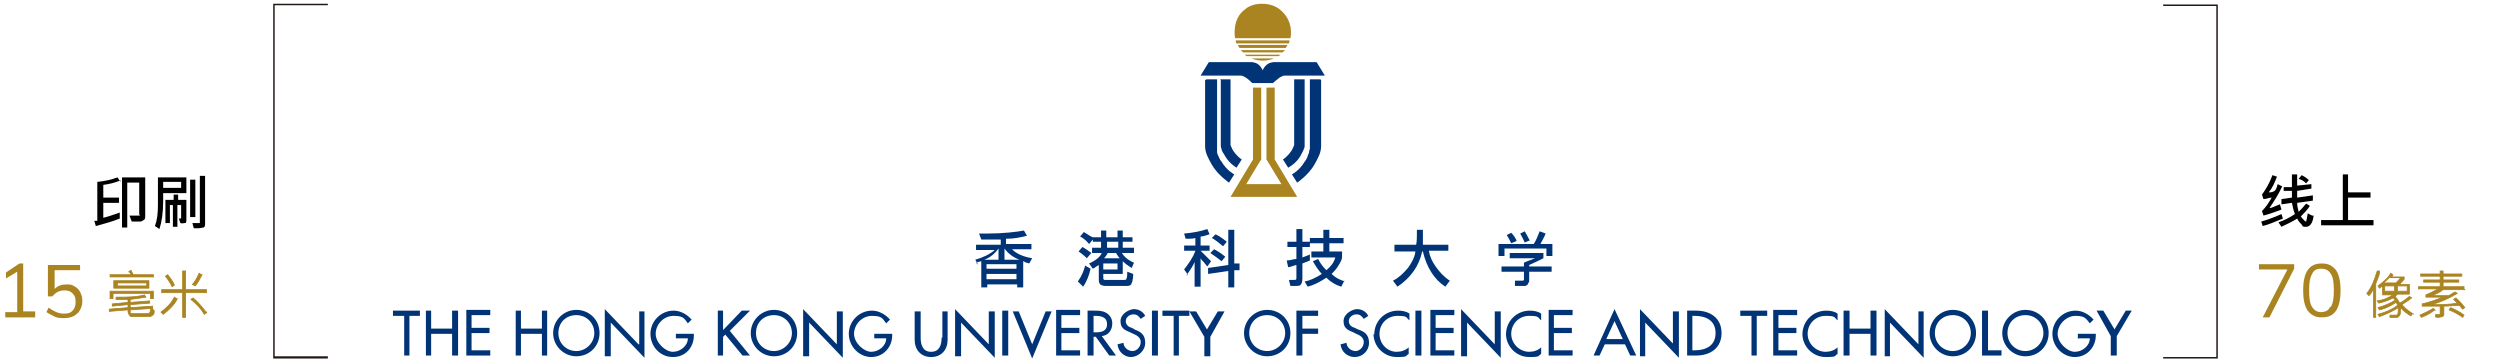 <svg width="334" height="48" viewBox="0 0 334 48" fill="none" xmlns="http://www.w3.org/2000/svg">
<g clip-path="url(#clip0_83_3489)">
<path d="M43.8 47.9H36.5V0.5H43.8V0.7H36.7V47.6H43.8V47.8V47.9Z" fill="#231815"/>
<path d="M296.3 47.9H289V47.7H296.1V0.8H289V0.6H296.3V48V47.9Z" fill="#231815"/>
<path d="M4.7 41.7V42.4H0.7V41.7H2.3V36.3L0.8 37.2V36.4L2.6 35.2H3.1V41.6H4.7V41.7Z" fill="#AA8420"/>
<path d="M9.9 38.2C10.2 38.4 10.5 38.6 10.7 39C10.9 39.4 11 39.7 11 40.2C11 40.7 10.9 41 10.7 41.4C10.5 41.8 10.2 42 9.9 42.2C9.5 42.4 9.1 42.5 8.6 42.5C8.1 42.5 7.7 42.5 7.3 42.3C6.9 42.1 6.5 41.9 6.2 41.7L6.5 41.1C7.2 41.6 7.8 41.9 8.5 41.9C9.2 41.9 9.4 41.8 9.7 41.5C10 41.2 10.1 40.8 10.1 40.3C10.1 39.8 10 39.5 9.7 39.2C9.4 38.9 9.1 38.8 8.6 38.8C7.9 38.8 7.4 39.1 7 39.6H6.4V35.4H10.7V36.1H7.3V38.6C7.7 38.2 8.2 38 8.8 38C9.4 38 9.6 38 10 38.3L9.9 38.2Z" fill="#AA8420"/>
<path d="M306.5 35.3V35.9L303.2 42.4H302.3L305.6 36H301.8V35.3H306.5Z" fill="#AA8420"/>
<path d="M308.3 41.5C307.9 40.9 307.7 40 307.7 38.8C307.7 37.6 307.9 36.7 308.3 36.1C308.7 35.5 309.3 35.2 310.2 35.2C311.1 35.2 311.6 35.5 312.1 36.1C312.5 36.7 312.7 37.6 312.7 38.8C312.7 40 312.5 40.9 312.1 41.5C311.7 42.1 311.1 42.4 310.2 42.4C309.3 42.4 308.8 42.1 308.3 41.5ZM311.4 41C311.7 40.5 311.8 39.8 311.8 38.8C311.8 37.8 311.7 37 311.4 36.6C311.1 36.1 310.7 35.9 310.1 35.9C309.5 35.9 309.1 36.1 308.9 36.6C308.6 37.1 308.5 37.8 308.5 38.8C308.5 39.8 308.6 40.6 308.9 41C309.2 41.5 309.6 41.7 310.1 41.7C310.6 41.7 311.1 41.5 311.3 41H311.4Z" fill="#AA8420"/>
<path d="M173.3 26.3L170.3 21.3C170.3 21.3 170.3 21.2 170.3 21V11.7H169.2V21.3L171.2 24.6H166.5C166.5 24.6 168.4 21.4 168.5 21.3V11.7H167.4V21C167.4 21.2 167.4 21.3 167.4 21.3L164.4 26.3H173.6H173.3Z" fill="#AA8420"/>
<path d="M172.4 5.1C172.4 5.1 173 2.8 170.9 1.2C170.9 1.2 170.1 0.5 168.6 0.5C167.1 0.5 166.4 1.2 166.4 1.2C164.5 2.5 165 5.1 165 5.1H172.4Z" fill="#AA8420"/>
<path d="M165.3 5.8H172.2C172.2 5.7 172.3 5.5 172.3 5.4H165.1C165.1 5.5 165.1 5.7 165.2 5.8" fill="#AA8420"/>
<path d="M172.1 6H165.4C165.4 6.1 165.5 6.3 165.6 6.4H171.8C171.8 6.3 172 6.1 172 6" fill="#AA8420"/>
<path d="M166.1 7H171.4C171.4 6.9 171.6 6.8 171.7 6.7H165.8C165.8 6.8 166 6.9 166.1 7Z" fill="#AA8420"/>
<path d="M166.6 7.5H170.8C170.9 7.5 171 7.3 171.1 7.3H166.3C166.3 7.3 166.5 7.5 166.6 7.5Z" fill="#AA8420"/>
<path d="M167.2 7.8C167.7 8 168.2 8.1 168.7 8.1C169.2 8.1 169.8 8 170.2 7.8H167.2Z" fill="#AA8420"/>
<path d="M175.9 8.3H170.2C170.2 8.3 169.7 8.3 169.3 8.6C169 8.8 168.7 9.3 168.7 9.4C168.7 9.4 168.5 8.9 168.1 8.6C167.7 8.3 167.2 8.3 167.2 8.3H161.5L160.4 10.1H165.6C165.6 10.1 165.7 10.1 165.8 10.1C165.9 10.1 166.2 10.2 166.5 10.4C166.9 10.7 167 10.8 167.1 10.9L167.3 11.1H170.1C170.1 11.1 170.2 10.9 170.3 10.9C170.3 10.9 170.5 10.7 170.9 10.4C171.2 10.2 171.5 10.1 171.6 10.1H171.8H177L175.9 8.3Z" fill="#003477"/>
<path d="M161 10.7V19.3V19.5C161 20.4 161.4 21.1 161.9 22C162.7 23.4 164.2 24.4 164.2 24.4L164.9 23.3C164.9 23.3 163.9 22.8 163.2 21.6C163 21.4 162.9 21.1 162.8 20.9C162.7 20.7 162.6 20.5 162.6 20.3C162.6 20.2 162.6 20.1 162.6 19.9C162.6 19.7 162.6 19.6 162.6 19.5V19.2V10.6H161.2L161 10.7Z" fill="#003477"/>
<path d="M163.1 10.7V19.4V19.5C163.1 19.6 163.1 19.7 163.2 19.9C163.2 20.2 163.5 20.5 163.7 20.9C164.3 21.9 165.2 22.4 165.2 22.4L165.9 21.3C165.9 21.3 165.7 21.2 165.4 20.9C165.2 20.7 165 20.5 164.8 20.2C164.6 19.9 164.5 19.6 164.4 19.4C164.4 19.2 164.4 19.1 164.4 19V10.6H163L163.1 10.7Z" fill="#003477"/>
<path d="M176.5 10.7V19.3V19.5C176.5 20.4 176.1 21.1 175.6 22C174.8 23.4 173.3 24.4 173.3 24.4L172.6 23.3C172.6 23.3 173.6 22.8 174.3 21.6C174.5 21.4 174.6 21.1 174.7 20.9C174.7 20.7 174.9 20.5 174.9 20.3C174.9 20.2 174.9 20.1 175 19.9C175 19.7 175 19.6 175 19.5V19.2V10.6H176.4L176.5 10.7Z" fill="#003477"/>
<path d="M174.3 10.7V19.3C174.3 19.4 174.3 19.5 174.3 19.5C174.3 19.6 174.3 19.7 174.2 19.9C174.1 20.2 173.9 20.5 173.7 20.9C173.1 21.9 172.1 22.4 172.1 22.4L171.4 21.3C171.4 21.3 171.6 21.2 171.9 20.9C172.1 20.7 172.3 20.5 172.5 20.2C172.7 19.9 172.8 19.6 172.9 19.4C172.9 19.2 172.9 19.1 172.9 19V10.6H174.3V10.7Z" fill="#003477"/>
<path d="M52.6 42.2H54V47.5H54.7V42.2H56.1V41.5H52.5V42.2H52.6Z" fill="#003477"/>
<path d="M60.4 43.9H57.6V41.5H56.9V47.5H57.6V44.6H60.4V47.5H61.2V41.5H60.4V43.9Z" fill="#003477"/>
<path d="M62.3 47.5H65.5V46.8H63V44.5H65.4V43.8H63V42.1H65.5V41.4H62.3V47.4V47.5Z" fill="#003477"/>
<path d="M72.4 43.9H69.6V41.5H68.9V47.5H69.6V44.6H72.4V47.5H73.1V41.5H72.4V43.9Z" fill="#003477"/>
<path d="M77 41.4C75.3 41.4 73.9 42.8 73.9 44.5C73.9 46.2 75.3 47.6 77 47.6C78.7 47.6 80.1 46.3 80.1 44.5C80.1 42.7 78.7 41.4 77 41.4ZM77 46.9C75.7 46.9 74.6 45.9 74.6 44.5C74.6 43.1 75.6 42.1 77 42.1C78.4 42.1 79.4 43.2 79.4 44.5C79.4 45.8 78.3 46.9 77 46.9Z" fill="#003477"/>
<path d="M85.3 46L80.8 41.3V47.6H81.6V43.1L86.1 47.8V41.6H85.4V46H85.3Z" fill="#003477"/>
<path d="M90.3 45.2H91.9C91.9 46.2 90.9 47 89.9 47C88.9 47 87.6 45.8 87.6 44.6C87.6 43.4 88.6 42.2 90 42.2C91.4 42.2 91.4 42.6 91.9 43.2L92.4 42.7C91.8 42 90.9 41.5 90 41.5C88.3 41.5 86.9 42.9 86.9 44.6C86.9 46.3 88.2 47.7 89.9 47.7C91.6 47.7 92.7 46.4 92.7 44.8V44.6H90.3V45.3V45.2Z" fill="#003477"/>
<path d="M100.1 41.5H99.1L96.6 44.1V41.5H95.9V47.5H96.6V45L96.9 44.7L99.2 47.5H100.2L97.5 44.2L100.2 41.5H100.1Z" fill="#003477"/>
<path d="M103.4 41.4C101.7 41.4 100.3 42.8 100.3 44.5C100.3 46.2 101.7 47.6 103.4 47.6C105.1 47.6 106.5 46.3 106.5 44.5C106.5 42.7 105.1 41.4 103.4 41.4ZM103.4 46.9C102.1 46.9 101 45.9 101 44.5C101 43.1 102 42.1 103.4 42.1C104.8 42.1 105.8 43.2 105.8 44.5C105.8 45.8 104.7 46.9 103.4 46.9Z" fill="#003477"/>
<path d="M111.8 46L107.3 41.3V47.6H108.1V43.1L112.6 47.8V41.6H111.8V46Z" fill="#003477"/>
<path d="M116.8 45.2H118.4C118.4 46.2 117.4 47 116.4 47C115.4 47 114.1 45.8 114.1 44.6C114.1 43.4 115.1 42.2 116.5 42.2C117.9 42.2 117.9 42.6 118.4 43.2L118.9 42.7C118.3 42 117.4 41.5 116.5 41.5C114.8 41.5 113.4 42.9 113.4 44.6C113.4 46.3 114.8 47.7 116.4 47.7C118 47.7 119.2 46.4 119.2 44.8V44.6H116.8V45.3V45.2Z" fill="#003477"/>
<path d="M125.8 45.1C125.8 46.1 125.5 47 124.4 47C123.3 47 123 46.1 123 45.1V41.6H122.2V45.4C122.2 46.7 123 47.7 124.4 47.7C125.8 47.7 126.6 46.7 126.6 45.4V41.6H125.9V45.1H125.8Z" fill="#003477"/>
<path d="M132.1 46L127.6 41.3V47.6H128.4V43.1L132.9 47.8V41.6H132.1V46Z" fill="#003477"/>
<path d="M134.7 41.5H133.9V47.5H134.7V41.5Z" fill="#003477"/>
<path d="M137.9 46L136.1 41.6H135.3L137.9 47.9L140.5 41.6H139.7L137.9 46Z" fill="#003477"/>
<path d="M141.1 47.5H144.3V46.8H141.8V44.5H144.2V43.8H141.8V42.1H144.3V41.4H141.1V47.4V47.5Z" fill="#003477"/>
<path d="M148.6 43.2C148.6 42.6 148.3 42.1 147.8 41.8C147.3 41.5 146.7 41.5 146.2 41.5H145.3V47.5H146.1V45H146.4L148.2 47.5H149.1L147.2 44.9C148.1 44.8 148.6 44.1 148.6 43.2ZM146.3 44.4H146.1V42.2H146.3C147 42.2 147.9 42.3 147.9 43.3C147.9 44.3 147.1 44.4 146.3 44.4Z" fill="#003477"/>
<path d="M151.6 44L151.2 43.8C150.8 43.7 150.4 43.4 150.4 42.9C150.4 42.4 150.9 42 151.4 42C151.9 42 152.1 42.2 152.4 42.6L153 42.2C152.7 41.6 152.1 41.3 151.5 41.3C150.9 41.3 149.7 41.9 149.7 42.9C149.7 43.9 150.3 44.1 151 44.4L151.4 44.6C151.9 44.8 152.4 45.1 152.4 45.7C152.4 46.3 151.9 46.9 151.3 46.9C150.7 46.9 150.1 46.4 150.1 45.8L149.3 46C149.4 47 150.2 47.7 151.1 47.7C152 47.7 153 46.9 153 45.8C153 44.7 152.4 44.3 151.5 44H151.6Z" fill="#003477"/>
<path d="M154.7 41.5H153.9V47.5H154.7V41.5Z" fill="#003477"/>
<path d="M155.4 42.2H156.8V47.5H157.5V42.2H158.9V41.5H155.3V42.2H155.4Z" fill="#003477"/>
<path d="M161.3 44.1L159.8 41.6H158.9L160.9 45V47.6H161.7V45L163.6 41.6H162.7L161.2 44.1H161.3Z" fill="#003477"/>
<path d="M169.3 41.4C167.6 41.4 166.2 42.8 166.2 44.5C166.2 46.2 167.6 47.6 169.3 47.6C171 47.6 172.4 46.3 172.4 44.5C172.4 42.7 171 41.4 169.3 41.4ZM169.3 46.9C168 46.9 166.9 45.9 166.9 44.5C166.9 43.1 167.9 42.1 169.3 42.1C170.7 42.1 171.7 43.2 171.7 44.5C171.7 45.8 170.6 46.9 169.3 46.9Z" fill="#003477"/>
<path d="M173.3 47.5H174V44.6H176.1V43.9H174V42.2H176.1V41.5H173.2V47.5H173.3Z" fill="#003477"/>
<path d="M181.4 44L181 43.8C180.6 43.7 180.2 43.4 180.2 42.9C180.2 42.4 180.7 42 181.2 42C181.7 42 181.9 42.2 182.2 42.6L182.8 42.2C182.5 41.6 181.9 41.3 181.3 41.3C180.7 41.3 179.5 41.9 179.5 42.9C179.5 43.9 180.1 44.1 180.8 44.4L181.2 44.6C181.7 44.8 182.2 45.1 182.2 45.7C182.2 46.3 181.7 46.9 181.1 46.9C180.5 46.9 179.9 46.4 179.9 45.8L179.1 46C179.2 47 180 47.7 181 47.7C182 47.7 182.9 46.9 182.9 45.8C182.9 44.7 182.3 44.3 181.4 44Z" fill="#003477"/>
<path d="M183.5 44.6C183.5 46.3 184.9 47.7 186.6 47.7C188.3 47.7 187.7 47.5 188.2 47.3V46.4C187.8 46.8 187.2 47 186.6 47C185.3 47 184.3 45.9 184.3 44.6C184.3 43.3 185.3 42.2 186.7 42.2C188.1 42.2 187.8 42.4 188.3 42.8V41.9C187.9 41.6 187.3 41.5 186.8 41.5C185 41.5 183.6 42.9 183.6 44.7L183.5 44.6Z" fill="#003477"/>
<path d="M189.9 41.5H189.1V47.5H189.9V41.5Z" fill="#003477"/>
<path d="M191.1 47.5H194.3V46.8H191.8V44.5H194.2V43.8H191.8V42.1H194.3V41.4H191.1V47.4V47.5Z" fill="#003477"/>
<path d="M199.7 46L195.2 41.3V47.6H196V43.1L200.5 47.8V41.6H199.7V46Z" fill="#003477"/>
<path d="M201.2 44.6C201.2 46.3 202.6 47.7 204.3 47.7C206 47.7 205.4 47.5 205.9 47.3V46.4C205.5 46.8 204.9 47 204.3 47C203 47 201.9 45.9 201.9 44.6C201.9 43.3 202.9 42.2 204.3 42.2C205.7 42.2 205.4 42.4 205.9 42.8V41.9C205.5 41.6 204.9 41.5 204.4 41.5C202.6 41.5 201.2 42.9 201.2 44.7V44.6Z" fill="#003477"/>
<path d="M206.9 47.5H210.1V46.8H207.6V44.5H210V43.8H207.6V42.1H210.1V41.4H206.9V47.4V47.5Z" fill="#003477"/>
<path d="M212.9 47.5H213.7L214.4 46H217.1L217.8 47.5H218.6L215.7 41.3L212.9 47.5ZM214.6 45.3L215.7 42.9L216.8 45.3H214.7H214.6Z" fill="#003477"/>
<path d="M223.6 46L219.1 41.3V47.6H219.8V43.1L224.3 47.8V41.6H223.5V46H223.6Z" fill="#003477"/>
<path d="M226.6 41.5H225.4V47.5H226.6C228.5 47.5 230 46.5 230 44.5C230 42.5 228.5 41.5 226.6 41.5ZM226.4 46.8H226.1V42.2H226.4C227.9 42.2 229.2 42.8 229.2 44.5C229.2 46.2 227.9 46.8 226.4 46.8Z" fill="#003477"/>
<path d="M232.6 42.2H234V47.5H234.7V42.2H236.1V41.5H232.5V42.2H232.6Z" fill="#003477"/>
<path d="M236.9 47.5H240.1V46.8H237.6V44.5H240V43.8H237.6V42.1H240.1V41.4H236.9V47.4V47.5Z" fill="#003477"/>
<path d="M240.8 44.6C240.8 46.3 242.2 47.7 243.9 47.7C245.6 47.7 245 47.5 245.5 47.3V46.4C245.1 46.8 244.5 47 243.9 47C242.6 47 241.5 45.9 241.5 44.6C241.5 43.3 242.5 42.2 243.9 42.2C245.3 42.2 245 42.4 245.5 42.8V41.9C245.1 41.6 244.5 41.5 244 41.5C242.2 41.5 240.8 42.9 240.8 44.7V44.6Z" fill="#003477"/>
<path d="M249.9 43.9H247.1V41.5H246.3V47.5H247.1V44.6H249.9V47.5H250.7V41.5H249.9V43.9Z" fill="#003477"/>
<path d="M256.3 46L251.8 41.3V47.6H252.5V43.1L257 47.8V41.6H256.3V46Z" fill="#003477"/>
<path d="M260.9 41.4C259.2 41.4 257.8 42.8 257.8 44.5C257.8 46.2 259.2 47.6 260.9 47.6C262.6 47.6 264 46.3 264 44.5C264 42.7 262.6 41.4 260.9 41.4ZM260.9 46.9C259.6 46.9 258.5 45.9 258.5 44.5C258.5 43.1 259.5 42.1 260.9 42.1C262.3 42.1 263.3 43.2 263.3 44.5C263.3 45.8 262.2 46.9 260.9 46.9Z" fill="#003477"/>
<path d="M265.6 41.5H264.8V47.5H267.4V46.8H265.6V41.5Z" fill="#003477"/>
<path d="M270.6 41.4C268.9 41.4 267.5 42.8 267.5 44.5C267.5 46.2 268.9 47.6 270.6 47.6C272.3 47.6 273.7 46.3 273.7 44.5C273.7 42.7 272.3 41.4 270.6 41.4ZM270.6 46.9C269.3 46.9 268.2 45.9 268.2 44.5C268.2 43.1 269.2 42.1 270.6 42.1C272 42.1 273 43.2 273 44.5C273 45.8 271.9 46.9 270.6 46.9Z" fill="#003477"/>
<path d="M277.7 45.2H279.2C279.2 46.2 278.2 47 277.2 47C276.2 47 274.9 45.8 274.9 44.6C274.9 43.4 276 42.2 277.3 42.2C278.6 42.2 278.7 42.6 279.2 43.2L279.7 42.7C279.1 42 278.2 41.5 277.3 41.5C275.6 41.5 274.2 42.9 274.2 44.6C274.2 46.3 275.6 47.7 277.2 47.7C278.8 47.7 280 46.4 280 44.8V44.6H277.6V45.3L277.7 45.2Z" fill="#003477"/>
<path d="M284 41.5L282.5 44L281 41.5H280.1L282 44.9V47.5H282.8V44.9L284.8 41.5H283.9H284Z" fill="#003477"/>
<path d="M130.4 35.1C130.7 35 131 34.9 131.1 34.9V38.4H131.9V38H135.9V38.4H136.7V34.9C136.8 34.9 136.9 35 137.1 35.1C137.2 35.1 137.3 35.1 137.5 35.2L137.9 34.5C136.7 34.3 135.8 33.9 135.2 33.3H137.8V32.6H134.4V31.9C135.5 31.9 136.4 31.7 137.2 31.5L136.8 30.8C135.7 31 134 31.2 131.9 31.2C129.8 31.2 131.1 31.2 130.8 31.2L131.1 32C131.6 32 132.5 32 133.7 32V32.7H130.4V33.4H132.9C132.2 34 131.3 34.4 130.3 34.7L130.7 35.4L130.4 35.1ZM135.8 37.3H131.8V36.6H135.8V37.3ZM134.2 33.2C134.7 33.9 135.4 34.4 136.2 34.7H134.2V33.2ZM135.8 35.3V35.9H131.8V35.3H135.8ZM133.4 33.2V34.7H131.5C132.3 34.4 132.9 33.9 133.4 33.2Z" fill="#003477"/>
<path d="M146 31.9V32.3H147.1V33.1H145.9V33.8H147.2C147 34.3 146.4 34.8 145.5 35.2L146 35.9C146.4 35.7 146.6 35.5 146.8 35.4V37.2C146.8 37.6 146.8 37.8 147 38C147.1 38.1 147.4 38.2 147.7 38.2H150.3C150.7 38.2 151 38.2 151.1 38C151.2 37.9 151.4 37.4 151.4 36.6L150.6 36.3C150.6 36.7 150.6 37 150.5 37.2C150.5 37.4 150.3 37.4 150.1 37.4H147.7C147.5 37.4 147.4 37.4 147.4 37.1V36.6H150V34.9C150.3 35.2 150.7 35.5 151.2 35.8L151.5 35.1C150.6 34.7 150.1 34.2 149.9 33.8H151.5V33.1H150V32.3H151.3V31.7H150V30.8H149.3V31.7H147.8V30.8H147.1V31.7H146C145.7 31.6 145.3 31.3 144.8 31L144.3 31.6C144.7 31.8 145.1 32.1 145.5 32.6L146 32V31.9ZM147.9 32.3H149.4V33.1H147.9V32.3ZM148 33.8H149.1C149.3 34.1 149.4 34.3 149.6 34.5H147.5C147.7 34.3 147.9 34 148 33.8ZM147.4 35.2H149.3V36H147.4V35.2Z" fill="#003477"/>
<path d="M145 35.4C144.8 36.2 144.5 36.9 144 37.6L144.7 38.3C145.2 37.6 145.5 36.8 145.7 35.9L145 35.5V35.4Z" fill="#003477"/>
<path d="M145.8 33.8C145.4 33.5 145 33.2 144.6 33L144.1 33.6C144.4 33.8 144.8 34.1 145.2 34.5L145.8 33.8Z" fill="#003477"/>
<path d="M158.5 36.8C159 36.1 159.4 35.5 159.6 35V38.3H160.4V34.5C160.5 34.7 160.7 34.9 160.8 35C161 35.2 161.1 35.4 161.3 35.6L161.8 34.9C161.5 34.6 161 34.1 160.4 33.5H161.6V32.8H160.4V31.6C160.8 31.6 161.2 31.4 161.6 31.3L161.3 30.6C160.4 30.9 159.4 31.1 158.2 31.2L158.4 31.9C158.9 31.9 159.4 31.9 159.7 31.8V32.8H158.2V33.5H159.7C159.4 34.4 158.8 35.2 158.2 36L158.7 36.7L158.5 36.8Z" fill="#003477"/>
<path d="M163.7 34.3C163.1 33.8 162.6 33.5 162.2 33.3L161.7 33.8C162.1 34.1 162.6 34.4 163.2 34.9L163.7 34.3Z" fill="#003477"/>
<path d="M163.9 32.3C163.3 31.8 162.8 31.5 162.4 31.3L161.9 31.8C162.3 32 162.8 32.4 163.4 32.9L163.9 32.3Z" fill="#003477"/>
<path d="M164.9 30.7H164.1V35.4L161.4 35.8V36.6L164.1 36.2V38.4H164.9V36.1H165.6V35.2H164.9C164.9 35.3 164.9 30.7 164.9 30.7Z" fill="#003477"/>
<path d="M179.7 37.6C179 37.4 178.4 37.1 177.9 36.6C178.2 36.3 178.5 36 178.8 35.5C179.1 35 179.3 34.7 179.3 34.3V33.6H177.6V32.5H179.5V31.8H177.6V30.7H176.8V31.8H175V32.3H174V30.6H173.2V32.3H172V33H173.2V34.6C172.8 34.6 172.4 34.8 171.9 34.8L172.1 35.7C172.4 35.7 172.7 35.5 173.2 35.4V37.1C173.2 37.3 173.2 37.4 172.9 37.4H172.2L172.4 38.2H173C173.4 38.2 173.7 38.2 173.8 38C173.9 37.9 174 37.6 174 37.2V35.2C174.5 35 174.8 34.9 175 34.8V34C174.8 34.1 174.5 34.2 174 34.4V33H175V32.5H176.8V33.6H175.2V34.4H178.4C178.2 35.1 177.8 35.6 177.2 36.1C176.8 35.7 176.4 35.2 176.1 34.6L175.4 34.9C175.8 35.6 176.2 36.2 176.6 36.6C175.8 37.1 175 37.5 174.3 37.6L174.7 38.3C175.5 38.1 176.3 37.7 177.2 37.1C177.8 37.7 178.5 38.1 179.2 38.3L179.6 37.5L179.7 37.6Z" fill="#003477"/>
<path d="M193.1 38.3L193.7 37.5C192.9 37 192.3 36.3 191.8 35.6C191.3 34.9 191 34.2 190.9 33.5H193.5V32.7H190.1C190.1 32.3 190.1 31.6 190.1 30.7H189.3C189.3 31.6 189.3 32.2 189.2 32.7H186.3V33.6H189.1C189 34.4 188.6 35.1 188.1 35.8C187.5 36.5 186.9 37.1 186.1 37.5L186.7 38.3C188.5 37.1 189.6 35.5 190 33.6H190.1C190.6 35.8 191.7 37.4 193.1 38.3Z" fill="#003477"/>
<path d="M204.3 32C204.1 31.6 203.9 31.2 203.7 30.9L203.1 31.2C203.3 31.6 203.5 31.9 203.7 32.4L204.4 32.1L204.3 32Z" fill="#003477"/>
<path d="M202.6 32.1C202.4 31.7 202.2 31.4 201.9 31.1L201.3 31.4C201.5 31.7 201.7 32.1 201.9 32.5L202.6 32.2V32.1Z" fill="#003477"/>
<path d="M203.2 37.5C202.9 37.5 202.7 37.5 202.4 37.5V38.2H203.6C203.8 38.2 203.9 38.2 204.1 38C204.1 38 204.2 37.8 204.3 37.6V36.3H207.3V35.6H204.3V35.4C205 35.1 205.6 34.8 206.2 34.5V33.8H201.7V34.5H205.1C204.6 34.7 204 34.9 203.6 35.1V35.6H200.6V36.3H203.6V37.3C203.6 37.4 203.6 37.5 203.4 37.5H203.2Z" fill="#003477"/>
<path d="M201 33.2H206.6V34.2H207.4V32.6H205.8C206 32.2 206.3 31.7 206.5 31.2L205.7 30.9C205.4 31.6 205.2 32.2 204.9 32.6H200.2V34.2H201V33.2Z" fill="#003477"/>
<path d="M16.1 24.1C15.4 24.4 14.6 24.6 13.8 24.7V26.4H15.9V27.1H13.8V29.1C14.6 28.9 15.4 28.6 16 28.4V29.2C15 29.6 13.9 29.9 12.8 30.2L12.6 29.5C12.8 29.5 12.9 29.5 13 29.5V24.3C14 24.2 14.9 24 15.7 23.7L16.1 24.3V24.1ZM19.4 28.9C19.4 29.1 19.4 29.3 19.2 29.4C19 29.5 18.9 29.6 18.8 29.6C18.6 29.6 18.4 29.6 18.1 29.6C17.8 29.6 17.7 29.6 17.6 29.6L17.3 28.8C17.5 28.8 17.8 28.8 18.4 28.8C19 28.8 18.6 28.8 18.6 28.6V24.4H17V30.4H16.3V23.7H19.4V28.8V28.9Z" fill="black"/>
<path d="M24.899 25.8H21.799V26.9C21.799 28.4 21.599 29.7 21.299 30.6L20.699 30.2C20.999 29.4 21.099 28.5 21.099 27.4V23.7H24.899V25.8ZM24.199 25.1V24.3H21.799V25.1H24.199ZM24.899 29.4C24.899 29.6 24.899 29.8 24.699 29.8C24.499 29.8 24.399 29.9 24.099 29.8L23.899 29.2C23.899 29.2 23.899 29.2 23.999 29.2C24.199 29.2 24.199 29.2 24.199 29V27.4H23.699V30.3H23.099V27.4H22.699V29.8H22.099V26.7H23.199V26H23.799V26.7H24.899V29.2V29.4ZM26.099 29H25.399V24H26.099V29ZM27.399 29.8C27.399 30.1 27.399 30.3 27.199 30.4C26.999 30.4 26.799 30.5 26.399 30.5C25.999 30.5 25.999 30.5 25.899 30.5L25.699 29.8C25.899 29.8 26.099 29.8 26.299 29.8C26.499 29.8 26.599 29.8 26.699 29.8C26.699 29.8 26.699 29.8 26.699 29.6V23.5H27.399V29.8Z" fill="black"/>
<path d="M20.6 37H14.7V36.7H17.5C17.5 36.5 17.3 36.4 17.2 36.3L17.5 36.1C17.6 36.3 17.7 36.5 17.8 36.7H20.5V37H20.6ZM20.6 41.5C20.6 41.8 20.6 42 20.4 42.1C20.3 42.2 20.1 42.3 20 42.3H17.7C17.5 42.3 17.4 42.3 17.3 42.1C17.2 42 17.1 41.8 17.1 41.6V41.4L14.6 41.6V41.3L17.1 41.1V40.7L15 40.9V40.6L17.1 40.4V40C16.6 40 16.1 40 15.5 40V39.7C16.9 39.7 18.3 39.7 19.3 39.4L19.5 39.7C18.9 39.8 18.2 39.9 17.4 40V40.4L20 40.2V40.5L17.4 40.7V41.1L20.4 40.9V41.2L17.4 41.4V41.7C17.4 41.7 17.4 41.8 17.4 41.9C17.4 41.9 17.5 41.9 17.6 41.9H19.7C20 41.9 20.1 41.7 20.1 41.3H20.4L20.6 41.5ZM20.5 39.9H20.1V39.2H15.1V39.9H14.7V38.9H20.5V39.9ZM19.9 38.5H15.2V37.5H19.9V38.5ZM19.6 38.2V37.8H15.7V38.2H19.6Z" fill="#AA8420" stroke="#AA8420" stroke-width="0.1" stroke-miterlimit="10"/>
<path d="M23.7 39.9C23.3 40.7 22.6 41.4 21.8 42L21.5 41.7C22.3 41.1 22.9 40.5 23.3 39.7L23.6 39.9H23.7ZM27.6 39.1H24.8V42.4H24.4V39.1H21.6V38.7H24.4V36.2H24.8V38.7H27.6V39.1ZM23.3 38.1L23 38.3C22.8 37.9 22.5 37.4 22.1 36.9L22.4 36.7C22.8 37.2 23.1 37.6 23.3 38.1ZM27.6 41.7L27.3 42C26.9 41.3 26.3 40.6 25.5 40L25.8 39.8C26.4 40.3 27 41 27.6 41.8V41.7ZM27 36.7C26.7 37.3 26.4 37.8 26.1 38.2L25.7 38C26 37.7 26.3 37.2 26.6 36.5L26.9 36.7H27Z" fill="#AA8420" stroke="#AA8420" stroke-width="0.1" stroke-miterlimit="10"/>
<path d="M305 29.2C304 29.6 303.1 30 302.3 30.2L302.1 29.6C302.8 29.4 303.7 29.1 304.8 28.6L305 29.2ZM304.9 24.9C304.4 26 303.8 26.9 303.2 27.8C303.5 27.8 304 27.5 304.6 27.3L304.8 28C304 28.3 303.2 28.6 302.4 28.8L302.2 28.2C302.7 27.7 303.1 27.1 303.5 26.4C303.1 26.4 302.8 26.6 302.4 26.6L302.2 26C302.7 25.3 303.2 24.5 303.6 23.4L304.2 23.6C303.9 24.4 303.6 25.1 303.1 25.7C303.3 25.7 303.6 25.7 303.9 25.5C304.1 25.3 304.2 25 304.3 24.6L304.9 24.9ZM309.1 28.8C309 29.8 308.6 30.3 308.1 30.3C307.6 30.3 307.7 30.3 307.5 30C307.3 29.8 307.1 29.6 306.9 29.2C306.3 29.6 305.6 29.9 304.8 30.3L304.4 29.7C305.3 29.4 306 29 306.6 28.6C306.4 28.1 306.3 27.6 306.2 27.1L304.8 27.3V26.6L306.2 26.4C306.2 26 306.2 25.7 306.2 25.5H305.1C305.1 25.6 305.1 25 305.1 25H306.2C306.2 24.9 306.2 23.3 306.2 23.3H306.9C306.9 23.6 306.9 24.1 306.9 24.8L308.8 24.6V25.2L306.9 25.5C306.9 25.8 306.9 26.1 306.9 26.4L309 26.1V26.8C309.1 26.8 306.9 27.1 306.9 27.1C306.9 27.5 307 27.9 307.1 28.3C307.4 28 307.7 27.7 308.1 27.2L308.6 27.5C308.3 28 307.8 28.5 307.4 28.9C307.5 29.1 307.7 29.3 307.8 29.4C307.9 29.5 308 29.6 308.1 29.6C308.1 29.6 308.1 29.5 308.2 29.2C308.2 29 308.3 28.8 308.3 28.5L308.9 28.8H309.1ZM308.5 24L308.1 24.5C307.8 24.2 307.5 24 307.1 23.9L307.5 23.4C307.9 23.6 308.2 23.8 308.5 24.1V24Z" fill="black"/>
<path d="M317.1 30.1H310.1V29.4H313V23.3H313.7V25.7H316.7V26.4H313.7V29.4H317.1V30.1Z" fill="black"/>
<path d="M317.899 36.4C317.899 36.7 317.699 37.1 317.599 37.4L317.399 37.9V42.4H317.099V38.6C316.899 39 316.699 39.3 316.499 39.5L316.199 39.2C316.799 38.5 317.199 37.5 317.599 36.2H317.899V36.4ZM322.299 41.9L322.099 42.2C321.699 42 321.199 41.6 320.699 41.1C320.699 41.3 320.699 41.4 320.699 41.5C320.699 41.8 320.699 42 320.599 42.1C320.599 42.2 320.399 42.3 320.299 42.4C320.199 42.4 319.899 42.4 319.599 42.4C319.299 42.4 319.399 42.4 319.299 42.4V42.1C319.799 42.1 320.099 42.1 320.199 42.1C320.299 42.1 320.399 41.9 320.399 41.6C320.399 41.3 320.399 41.3 320.399 41.1C319.799 41.5 318.999 41.9 317.899 42.3L317.699 42C318.799 41.7 319.699 41.3 320.299 40.8C320.299 40.8 320.299 40.6 320.099 40.4C319.499 40.8 318.799 41.2 317.899 41.4L317.699 41.1C318.699 40.8 319.399 40.5 319.999 40.1C319.999 40 319.799 39.9 319.699 39.8C319.199 40.1 318.599 40.3 317.799 40.5L317.599 40.2C318.399 40.1 319.099 39.8 319.699 39.4H318.299V38.2C318.199 38.3 317.999 38.4 317.899 38.5L317.699 38.2C318.499 37.6 319.099 37.1 319.399 36.5L319.699 36.7C319.699 36.8 319.599 36.9 319.499 37H321.199V37.3C320.999 37.5 320.799 37.8 320.599 38H321.899V39.3H320.299C320.199 39.4 320.099 39.5 319.999 39.6C320.199 39.9 320.399 40.1 320.599 40.5C320.999 40.3 321.399 40 321.899 39.6L322.199 39.8C321.799 40.1 321.399 40.4 320.899 40.7C321.399 41.3 321.999 41.7 322.499 42L322.299 41.9ZM320.699 37.1H319.199C318.899 37.4 318.699 37.6 318.399 37.8H320.099C320.399 37.5 320.599 37.3 320.699 37.1ZM319.899 38.9V38.2H318.599V38.9H319.899ZM321.599 38.9V38.2H320.299V38.9H321.599Z" fill="#AA8420" stroke="#AA8420" stroke-width="0.1" stroke-miterlimit="10"/>
<path d="M329.3 38.7H326.4C325.9 39.1 325.4 39.3 324.9 39.5H326C326.7 39.5 327.1 39.5 327.1 39.5C327.4 39.4 327.6 39.2 328 39L328.3 39.2C327.1 39.9 326 40.4 324.8 40.7C326 40.7 327.2 40.7 328.3 40.5C328.1 40.3 328 40.2 327.8 40L328.1 39.8C328.6 40.2 329 40.7 329.3 41.1L329 41.3C328.8 41.1 328.7 40.9 328.6 40.8C327.9 40.8 327.2 40.9 326.5 40.9V41.9C326.5 42.1 326.5 42.2 326.3 42.3C326.2 42.3 326 42.4 325.6 42.4C325.2 42.4 325.4 42.4 325.4 42.4V42C325.4 42 325.6 42 325.7 42C325.9 42 326 42 326 42C326 42 326 42 326 41.9V40.9C325.4 40.9 324.6 40.9 323.6 40.9V40.6C324.5 40.4 325.4 40.1 326.3 39.7C325.8 39.7 325.2 39.7 324.6 39.7C324 39.7 324.2 39.7 324.1 39.7V39.4C324.6 39.2 325.2 38.9 325.7 38.6H323.1V38.3H326V37.7H323.8V37.4H326V36.9H323.4V36.6H326V36.2H326.4V36.6H328.9V36.9H326.4V37.4H328.5V37.7H326.4V38.3H329.2V38.6L329.3 38.7ZM325.3 41.4C324.9 41.7 324.3 42.1 323.5 42.4L323.3 42.1C324 41.8 324.6 41.5 325.1 41.2L325.4 41.5L325.3 41.4ZM329.2 42.1L329 42.4C328.5 42 327.9 41.7 327.2 41.4L327.4 41.1C328.1 41.4 328.7 41.7 329.2 42.1Z" fill="#AA8420" stroke="#AA8420" stroke-width="0.1" stroke-miterlimit="10"/>
</g>
<defs>
<clipPath id="clip0_83_3489">
<rect width="334" height="48" fill="white"/>
</clipPath>
</defs>
</svg>
